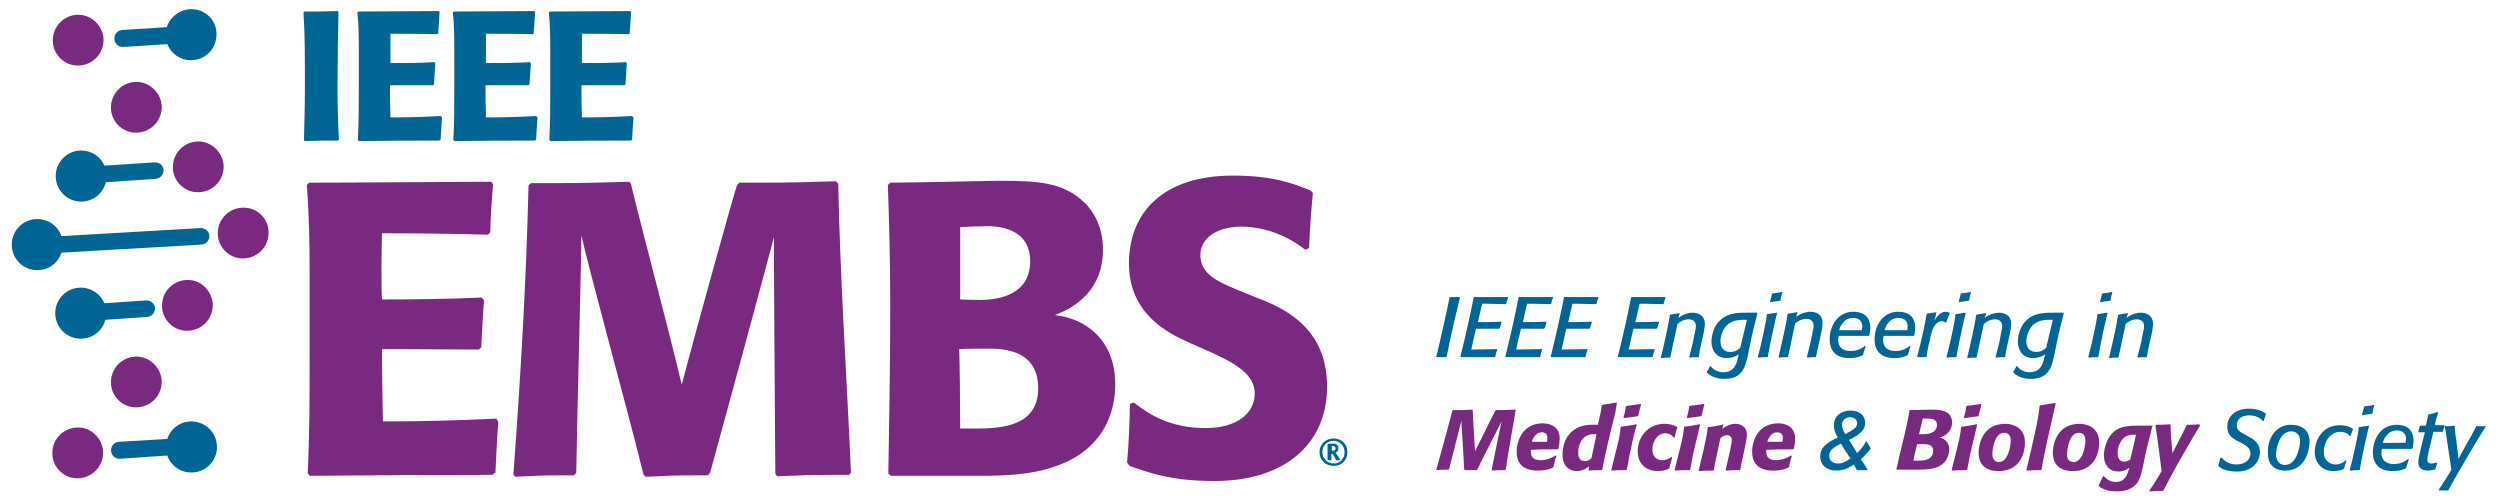 <svg xml:space="preserve" style="max-height: 500px" viewBox="41.814 51.562 528.768 106.384" y="0px" x="0px" id="Layer_1" version="1.1" xmlns:xlink="http://www.w3.org/1999/xlink" xmlns="http://www.w3.org/2000/svg" width="528.768" height="106.384"> <style type="text/css"> .st0{fill:#006495;} .st1{fill:#7A2981;} </style> <g> <g> <g> <path d="M347.7,127.1h-0.5c-0.5,0-0.9,0-1.5,0l-0.1-0.1c0.6-2.3,2.4-10.4,2.8-12.5l0.1-0.1h0.5c0.5,0,0.9,0,1.5,0 l0.1,0.1c-0.6,2.4-2,8.3-2.8,12.5L347.7,127.1z" class="st0"/> <path d="M358,127.1h-3.7c-1.2,0-2,0-3.2,0l-0.3,0l-0.1-0.1c1.2-4.8,2.3-9.9,2.8-12.5l0.1-0.1h0.2c0.5,0,1.4,0,2.2,0 h2.1c1,0,2,0,2.6,0l0.1,0.1c-0.2,0.5-0.3,0.8-0.4,1.3l-0.1,0.1c-1.1,0-2.6-0.1-4.1-0.1c-0.3,0-0.9,0-0.9,0l-0.9,3.9 c3.6,0,4.1-0.1,4.9-0.1l0.1,0.1c-0.1,0.5-0.2,0.8-0.4,1.3l-0.2,0.1c-0.6,0-3.4,0-4.8,0c-0.3,1.3-0.6,2.5-1,4.4 c0.8,0,4.9-0.1,5.4-0.1l0.1,0.1c-0.2,0.5-0.3,0.9-0.4,1.4L358,127.1z" class="st0"/> <path d="M367.5,127.1h-3.7c-1.2,0-2,0-3.2,0l-0.3,0l-0.1-0.1c1.2-4.8,2.3-9.9,2.8-12.5l0.1-0.1h0.2 c0.5,0,1.4,0,2.2,0h2.1c1,0,2,0,2.6,0l0.1,0.1c-0.2,0.5-0.3,0.8-0.4,1.3l-0.1,0.1c-1.1,0-2.6-0.1-4.1-0.1c-0.3,0-0.9,0-0.9,0 l-0.9,3.9c3.6,0,4.1-0.1,4.9-0.1l0.1,0.1c-0.1,0.5-0.2,0.8-0.4,1.3l-0.2,0.1c-0.6,0-3.4,0-4.8,0c-0.3,1.3-0.6,2.5-1,4.4 c0.8,0,4.9-0.1,5.4-0.1l0.1,0.1c-0.2,0.5-0.3,0.9-0.4,1.4L367.5,127.1z" class="st0"/> <path d="M377.1,127.1h-3.7c-1.2,0-2,0-3.2,0l-0.3,0l-0.1-0.1c1.2-4.8,2.3-9.9,2.8-12.5l0.1-0.1h0.2 c0.5,0,1.4,0,2.2,0h2.1c1,0,2,0,2.6,0l0.1,0.1c-0.2,0.5-0.3,0.8-0.4,1.3l-0.1,0.1c-1.1,0-2.6-0.1-4.1-0.1c-0.3,0-0.9,0-0.9,0 l-0.9,3.9c3.6,0,4.1-0.1,4.9-0.1l0.1,0.1c-0.1,0.5-0.2,0.8-0.4,1.3l-0.2,0.1c-0.6,0-3.4,0-4.8,0c-0.3,1.3-0.6,2.5-1,4.4 c0.8,0,4.9-0.1,5.4-0.1l0.1,0.1c-0.2,0.5-0.3,0.9-0.4,1.4L377.1,127.1z" class="st0"/> <path d="M391.3,127.1h-3.7c-1.2,0-2,0-3.2,0l-0.3,0L384,127c1.2-4.8,2.3-9.9,2.8-12.5l0.1-0.1h0.2c0.5,0,1.4,0,2.2,0 h2.1c1,0,2,0,2.6,0l0.1,0.1c-0.2,0.5-0.3,0.8-0.4,1.3l-0.1,0.1c-1.1,0-2.6-0.1-4.1-0.1c-0.3,0-0.9,0-0.9,0l-0.9,3.9 c3.6,0,4.1-0.1,4.9-0.1l0.1,0.1c-0.1,0.5-0.2,0.8-0.4,1.3l-0.2,0.1c-0.6,0-3.4,0-4.8,0c-0.3,1.3-0.6,2.5-1,4.4 c0.8,0,4.9-0.1,5.4-0.1l0.1,0.1c-0.2,0.5-0.3,0.9-0.4,1.4L391.3,127.1z" class="st0"/> <path d="M401,127.1c-0.7,0-1.2,0-1.8,0.1l-0.1-0.1c0.3-1.2,0.5-2,0.8-3.2l0.4-2.1c0.1-0.3,0.2-0.8,0.2-1.3 c0-1.3-1.2-1.4-1.5-1.4c-1.1,0-2,0.6-2.4,1c-0.5,2.3-1,4.6-1.5,7l-0.1,0.1c-0.7,0-1.2,0-1.8,0.1l-0.1-0.1c0.6-2.4,1.7-7.4,1.9-9 l0.1-0.1c0.7-0.1,1.2-0.2,1.9-0.3l0.1,0.1l-0.3,0.9c1.3-1,2.6-1.1,3-1.1c0.5,0,2.6,0.1,2.6,2.4c0,0.6-0.2,1.8-0.6,3.5l-0.3,1.3 c-0.2,0.9-0.3,1.5-0.4,2.3L401,127.1z" class="st0"/> <path d="M413.5,117.9c-0.5,2-1,3.9-1.4,5.9l-0.5,2.4c-0.6,3-1.2,5.5-5.1,5.5c-1.1,0-2.7-0.3-3.7-1.4v-0.1 c0.3-0.4,0.5-0.7,0.7-1.2h0.1c0.5,0.6,1.4,1.3,2.7,1.3c2.7,0,2.9-2.5,3.1-3.1l0.2-0.7c-1.2,0.8-2.3,0.8-2.6,0.8 c-2.1,0-3.2-1.6-3.2-3.5c0-0.5,0.1-2,1-3.5c1.7-2.6,4.4-2.6,6.5-2.6c0.9,0,2.2,0,2.2,0L413.5,117.9z M411.3,119.2 c0,0-0.5,0-0.7,0c-1.6,0-3.4,0.3-4.4,2.4c-0.4,0.9-0.5,1.7-0.5,2.1c0,1.9,1.2,2.3,2.1,2.3c1,0,1.7-0.5,2.1-0.9L411.3,119.2z" class="st0"/> <path d="M415.6,127.1c-0.7,0-1.2,0-1.9,0.1l-0.1-0.1c0.6-2.1,1.9-8,1.9-9l0.1-0.1c0.7-0.1,1.2-0.2,2-0.3l0.1,0.1 c-0.1,0-1.6,6.8-2,9.3L415.6,127.1z M418.2,115.2c-0.7,0.1-1.2,0.1-1.9,0.3l-0.1-0.1c0.1-0.6,0.3-1,0.4-1.7l0.2-0.1 c0.7-0.1,1.2-0.1,1.9-0.3l0.1,0.1c-0.2,0.6-0.3,1-0.4,1.7L418.2,115.2z" class="st0"/> <path d="M425.9,127.1c-0.7,0-1.2,0-1.8,0.1L424,127c0.3-1.2,0.5-2,0.8-3.2l0.4-2.1c0.1-0.3,0.2-0.8,0.2-1.3 c0-1.3-1.2-1.4-1.5-1.4c-1.1,0-2,0.6-2.4,1c-0.5,2.3-1,4.6-1.5,7l-0.1,0.1c-0.7,0-1.2,0-1.8,0.1L418,127c0.6-2.4,1.7-7.4,1.9-9 l0.1-0.1c0.7-0.1,1.2-0.2,1.9-0.3l0.1,0.1l-0.3,0.9c1.3-1,2.6-1.1,3-1.1c0.5,0,2.6,0.1,2.6,2.4c0,0.6-0.2,1.8-0.6,3.5l-0.3,1.3 c-0.2,0.9-0.3,1.5-0.5,2.3L425.9,127.1z" class="st0"/> <path d="M435.9,126.6c-0.6,0.4-1.5,0.7-2.9,0.7c-3.1,0-4.2-1.8-4.2-3.9c0-3.2,1.9-5.9,5-5.9c2.1,0,3.6,1,3.6,3.4 c0,0.7-0.2,1.4-0.2,1.6l-0.1,0.1c-0.9,0-2.6,0-4.2,0c-0.8,0-1.4,0-2.2,0c0,0.1-0.1,0.4-0.1,0.8c0,2.4,2.1,2.4,2.7,2.4 c1.5,0,2.3-0.6,3-1.1l0.1,0.1c-0.2,0.6-0.3,1-0.5,1.6L435.9,126.6z M435.6,121.4c0.1-0.4,0.1-0.6,0.1-0.8c0-1.6-1.4-1.8-1.9-1.8 c-2.1,0-2.8,1.9-3,2.6C430.9,121.4,434.5,121.4,435.6,121.4z" class="st0"/> <path d="M445.4,126.6c-0.6,0.4-1.5,0.7-2.9,0.7c-3.1,0-4.2-1.8-4.2-3.9c0-3.2,1.9-5.9,5-5.9c2.1,0,3.6,1,3.6,3.4 c0,0.7-0.2,1.4-0.2,1.6l-0.1,0.1c-0.9,0-2.6,0-4.2,0c-0.8,0-1.4,0-2.2,0c0,0.1-0.1,0.4-0.1,0.8c0,2.4,2.1,2.4,2.7,2.4 c1.5,0,2.3-0.6,3-1.1l0.1,0.1c-0.2,0.6-0.3,1-0.5,1.6L445.4,126.6z M445.2,121.4c0.1-0.4,0.1-0.6,0.1-0.8c0-1.6-1.4-1.8-1.9-1.8 c-2.1,0-2.8,1.9-3,2.6C440.5,121.4,444,121.4,445.2,121.4z" class="st0"/> <path d="M449.3,127.1c-0.7,0-1.2,0-1.9,0l-0.1-0.1c0.8-2.8,1.8-7.5,2-9l0.1-0.1c0.7-0.1,1.2-0.2,1.9-0.3l0.1,0.1 c-0.1,0.5-0.3,1-0.4,1.6c0.3-0.5,1.1-1.8,2.3-1.8c0.4,0,0.6,0.1,0.8,0.2l0.1,0.2c-0.3,0.6-0.5,1.1-0.7,1.8l-0.2,0.1 c-0.1-0.1-0.4-0.3-0.8-0.3c-0.5,0-1.6,0.3-2.2,2.6c-0.2,0.7-0.9,3.8-1,4.9L449.3,127.1z" class="st0"/> <path d="M455.5,127.1c-0.7,0-1.2,0-1.9,0.1l-0.1-0.1c0.6-2.1,1.9-8,1.9-9l0.1-0.1c0.7-0.1,1.2-0.2,2-0.3l0.1,0.1 c-0.1,0-1.6,6.8-2,9.3L455.5,127.1z M458.1,115.2c-0.7,0.1-1.2,0.1-1.9,0.3l-0.1-0.1c0.1-0.6,0.3-1,0.4-1.7l0.2-0.1 c0.7-0.1,1.2-0.1,1.9-0.3l0.1,0.1c-0.2,0.6-0.3,1-0.4,1.7L458.1,115.2z" class="st0"/> <path d="M465.8,127.1c-0.7,0-1.2,0-1.8,0.1l-0.1-0.1c0.3-1.2,0.5-2,0.8-3.2l0.4-2.1c0.1-0.3,0.2-0.8,0.2-1.3 c0-1.3-1.2-1.4-1.5-1.4c-1.1,0-2,0.6-2.4,1c-0.5,2.3-1,4.6-1.5,7l-0.1,0.1c-0.7,0-1.2,0-1.8,0.1l-0.1-0.1c0.6-2.4,1.7-7.4,1.9-9 l0.1-0.1c0.7-0.1,1.2-0.2,1.9-0.3l0.1,0.1l-0.3,0.9c1.3-1,2.6-1.1,3-1.1c0.5,0,2.6,0.1,2.6,2.4c0,0.6-0.2,1.8-0.6,3.5l-0.3,1.3 c-0.2,0.9-0.3,1.5-0.4,2.3L465.8,127.1z" class="st0"/> <path d="M478.3,117.9c-0.5,2-1,3.9-1.4,5.9l-0.5,2.4c-0.6,3-1.2,5.5-5.1,5.5c-1.1,0-2.7-0.3-3.7-1.4v-0.1 c0.3-0.4,0.5-0.7,0.7-1.2h0.1c0.5,0.6,1.4,1.3,2.7,1.3c2.7,0,2.9-2.5,3.1-3.1l0.2-0.7c-1.2,0.8-2.3,0.8-2.6,0.8 c-2.1,0-3.2-1.6-3.2-3.5c0-0.5,0.1-2,1-3.5c1.7-2.6,4.4-2.6,6.5-2.6c0.9,0,2.2,0,2.2,0L478.3,117.9z M476,119.2c0,0-0.5,0-0.7,0 c-1.6,0-3.4,0.3-4.4,2.4c-0.4,0.9-0.5,1.7-0.5,2.1c0,1.9,1.2,2.3,2.1,2.3c1,0,1.7-0.5,2.1-0.9L476,119.2z" class="st0"/> <path d="M485.5,127.1c-0.7,0-1.2,0-1.9,0.1l-0.1-0.1c0.6-2.1,1.9-8,1.9-9l0.1-0.1c0.7-0.1,1.2-0.2,2-0.3l0.1,0.1 c-0.1,0-1.6,6.8-2,9.3L485.5,127.1z M488,115.2c-0.7,0.1-1.2,0.1-1.9,0.3l-0.1-0.1c0.1-0.6,0.3-1,0.4-1.7l0.2-0.1 c0.7-0.1,1.2-0.1,1.9-0.3l0.1,0.1c-0.2,0.6-0.3,1-0.4,1.7L488,115.2z" class="st0"/> <path d="M495.8,127.1c-0.7,0-1.2,0-1.8,0.1l-0.1-0.1c0.3-1.2,0.5-2,0.8-3.2l0.4-2.1c0.1-0.3,0.2-0.8,0.2-1.3 c0-1.3-1.2-1.4-1.5-1.4c-1.1,0-2,0.6-2.4,1c-0.5,2.3-1,4.6-1.5,7l-0.1,0.1c-0.7,0-1.2,0-1.8,0.1l-0.1-0.1c0.6-2.4,1.7-7.4,1.9-9 l0.1-0.1c0.7-0.1,1.2-0.2,1.9-0.3l0.1,0.1l-0.3,0.9c1.3-1,2.6-1.1,3-1.1c0.5,0,2.6,0.1,2.6,2.4c0,0.6-0.2,1.8-0.6,3.5l-0.3,1.3 c-0.2,0.9-0.3,1.5-0.4,2.3L495.8,127.1z" class="st0"/> </g> <g> <path d="M360.2,151c-1,0-1.9,0-2.8,0.1l-0.1-0.1c0.5-2.6,1.8-8.9,2.1-10.3c-4.1,8-4.6,9.1-5.2,10.3L354,151 c-0.8,0-1.6,0-2.4,0l-0.1-0.1c0-0.8-0.1-1.6-0.6-10.3c-0.8,3.1-2.5,9.9-2.6,10.2l-0.1,0.1c-0.8,0-1.7,0-2.5,0.1l-0.1-0.1 c0.4-1.4,2.3-8.2,3.4-12.5l0.1-0.1c1.4,0,2.7,0,4.1-0.1l0.1,0.1c0,0.8,0.4,7.2,0.5,8.7c3.3-6.7,3.8-7.6,4.3-8.6l0.1-0.1 c1.4,0,2.7,0,4.1-0.1l0.1,0.1c0,0.1-1.6,9.1-2.1,12.5L360.2,151z" class="st1"/> <path d="M370.2,150.5c-0.7,0.3-1.6,0.6-3.1,0.6c-3.7,0-4.5-2.1-4.5-4c0-2.6,1.5-6,5.5-6c2,0,3.6,1,3.6,3.2 c0,1-0.2,1.9-0.3,2.2l-0.1,0.1h-0.3c-1.9,0-3.5,0-5.4,0.1c0,0.3,0,0.4,0,0.5c0,1.4,1.1,1.7,2.1,1.7c0.4,0,1.8-0.1,3.1-1l0.2,0.1 c-0.3,0.8-0.4,1.4-0.6,2.3L370.2,150.5z M369,145c0.1-0.4,0.1-0.6,0.1-0.8c0-1.1-0.8-1.2-1.2-1.2c-0.8,0-1.6,0.5-2.1,2L369,145z" class="st1"/> <path d="M383.2,139.9l-1.1,4.5c-0.5,2.2-1,4.3-1.4,6.5l-0.1,0.1c-0.9,0-1.8,0-2.7,0.1l-0.1-0.1l0.1-0.8 c-0.4,0.3-1.3,1-2.6,1c-1.2,0-3-0.7-3-3.5c0-3,1.7-6.3,6.2-6.3c0.3,0,1,0,1.3,0l0.4-1.9c0.2-0.7,0.3-1.5,0.4-2.2l0.1-0.1 c1-0.2,2-0.3,3-0.5l0.1,0.1C383.7,137.7,383.5,138.8,383.2,139.9z M378.8,143.4c-2.1,0-3.2,1.9-3.2,3.9c0,1.4,0.7,1.8,1.4,1.8 c0.7,0,1.2-0.4,1.4-0.6l1.1-5.1H378.8z" class="st1"/> <path d="M386.8,146.4l-0.3,1.3c-0.2,1-0.4,2.1-0.6,3.2l-0.1,0.1c-1,0-2.1,0-3.1,0.1l-0.1-0.1 c0.4-1.6,0.8-3.2,1.2-4.8l0.2-0.9c0.3-1.1,0.5-2.3,0.6-3.4l0.1-0.1c1.1-0.1,2.1-0.3,3.2-0.5l0.1,0.1 C387.5,143,387.1,144.7,386.8,146.4z M388.9,137.1c-0.2,0.8-0.4,1.6-0.6,2.4l-0.1,0.1c-1,0.1-1.9,0.3-2.9,0.4l-0.1-0.1 c0.2-0.8,0.4-1.6,0.5-2.4l0.2-0.1c1-0.1,2.1-0.3,3-0.4L388.9,137.1z" class="st1"/> <path d="M394.8,150.7c-0.5,0.2-1.2,0.5-2.3,0.5c-2.7,0-4.3-1.7-4.3-4.2c0-2.5,1.4-4.2,2.7-5c1.3-0.8,2.7-0.8,3-0.8 c0.8,0,1.9,0.2,2.7,0.7l0,0.1c-0.3,0.7-0.4,1.3-0.6,2.1l-0.2,0c-0.6-0.9-1.6-0.9-1.7-0.9c-2,0-2.8,2.1-2.8,3.4 c0,1.2,0.6,2.3,2.1,2.3c1,0,1.5-0.4,1.9-0.7l0.2,0.1c-0.2,0.8-0.4,1.4-0.6,2.2L394.8,150.7z" class="st1"/> <path d="M400.2,146.4l-0.3,1.3c-0.2,1-0.4,2.1-0.6,3.2l-0.1,0.1c-1,0-2.1,0-3.1,0.1l-0.1-0.1 c0.4-1.6,0.8-3.2,1.2-4.8l0.2-0.9c0.3-1.1,0.5-2.3,0.6-3.4l0.1-0.1c1.1-0.1,2.1-0.3,3.2-0.5l0.1,0.1 C401,143,400.6,144.7,400.2,146.4z M402.3,137.1c-0.2,0.8-0.4,1.6-0.6,2.4l-0.1,0.1c-1,0.1-1.9,0.3-2.9,0.4l-0.1-0.1 c0.2-0.8,0.4-1.6,0.5-2.4l0.2-0.1c1-0.1,2.1-0.3,3-0.4L402.3,137.1z" class="st1"/> <path d="M406.3,141.3l-0.2,1c0.3-0.3,1.4-1.1,2.8-1.1c0.7,0,2.4,0.3,2.4,2.4c0,1.1-1.3,6.4-1.4,7.3l-0.1,0.1 c-1,0-2,0-2.9,0.1l-0.1-0.1c0.4-1.9,1.3-5.4,1.3-6.4c0-0.6-0.4-1-1-1c-0.5,0-1,0.3-1.4,0.6c-0.5,2.3-1.2,5.5-1.4,6.8l-0.1,0.1 c-1,0-2,0-3,0.1l-0.1-0.1c0.3-1.4,1.8-7.2,1.9-9.1l0.1-0.1c1.1-0.1,2-0.3,3-0.5L406.3,141.3z" class="st1"/> <path d="M420,150.5c-0.7,0.3-1.6,0.6-3.1,0.6c-3.7,0-4.5-2.1-4.5-4c0-2.6,1.5-6,5.5-6c2,0,3.6,1,3.6,3.2 c0,1-0.2,1.9-0.3,2.2l-0.1,0.1h-0.3c-1.9,0-3.5,0-5.4,0.1c0,0.3,0,0.4,0,0.5c0,1.4,1.1,1.7,2.1,1.7c0.4,0,1.8-0.1,3.1-1l0.2,0.1 c-0.3,0.8-0.4,1.4-0.6,2.3L420,150.5z M418.8,145c0.1-0.4,0.1-0.6,0.1-0.8c0-1.1-0.8-1.2-1.2-1.2c-0.8,0-1.6,0.5-2.1,2L418.8,145 z" class="st1"/> <path d="M437.5,146.4c-0.5,0.7-1.3,1.6-2.1,2.3c0.5,0.7,0.9,1.4,1.4,2.1l-0.1,0.2c-0.5,0-1.8,0-2.1,0l-0.1-0.1 c-0.2-0.4-0.4-0.7-0.6-1.1c-1.1,0.8-2.3,1.3-3.7,1.3c-2,0-3.4-1.2-3.4-3c0-1.7,1.1-2.8,3.7-4c-0.6-1.1-0.8-1.7-0.8-2.6 c0-1.8,1.4-3.1,3.5-3.1c1.9,0,3.1,1,3.1,2.6c0,0.8-0.3,1.5-1,2.1c-0.6,0.5-1,0.8-2.4,1.5l1.7,2.8c0.8-0.8,1.4-1.5,1.9-2.5l0.1,0 c0.6,1,0.4,0.7,0.8,1.3V146.4z M431.2,145.4c-1.7,0.8-2.5,1.5-2.5,2.6c0,1,0.8,1.6,1.9,1.6c0.9,0,1.7-0.4,2.6-1.1 C432.5,147.5,431.8,146.5,431.2,145.4z M434.6,141.1c0-0.8-0.6-1.3-1.5-1.3c-0.9,0-1.7,0.7-1.7,1.5c0,0.7,0.3,1.4,0.7,2.1 C433.9,142.4,434.6,142,434.6,141.1z" class="st0"/> <path d="M445.8,138.3c1.1,0,3.2-0.1,4.5-0.1c1.9,0,3,0.2,3.8,1c0.3,0.4,0.6,0.9,0.6,1.7c0,2.4-2.3,3.2-2.7,3.2 c1.9,0.4,2.1,1.9,2.1,2.5c0,0.8-0.3,1.8-0.9,2.6c-1.2,1.4-3,1.7-5.8,1.7c-0.7,0-1.4,0-1.8,0c-1.1,0-2.1,0-2.6,0l-0.1-0.1 c0.3-1,0.4-1.7,0.6-2.6l0.6-2.4c1.3-5.4,1.4-6.4,1.6-7.5L445.8,138.3z M447.2,149c1.5,0,2.5-0.1,3.1-0.9c0.2-0.2,0.4-0.6,0.4-1.2 c0-1.4-1.4-1.4-2.2-1.4h-1.2c-0.6,2.5-0.7,2.9-0.8,3.5C446.5,149,446.8,149,447.2,149z M448.7,143.4c1,0,2.8-0.3,2.8-2 c0-1-0.8-1.3-1.9-1.3c-0.4,0-1.1,0-1.1,0c-0.1,0.5-0.2,0.8-0.8,3.3H448.7z" class="st1"/> <path d="M458.8,146.4l-0.3,1.3c-0.2,1-0.4,2.1-0.6,3.2l-0.1,0.1c-1,0-2.1,0-3.1,0.1l-0.1-0.1 c0.4-1.6,0.8-3.2,1.2-4.8l0.2-0.9c0.3-1.1,0.5-2.3,0.6-3.4l0.1-0.1c1.1-0.1,2.1-0.3,3.2-0.5l0.1,0.1 C459.6,143,459.2,144.7,458.8,146.4z M460.9,137.1c-0.2,0.8-0.4,1.6-0.6,2.4l-0.1,0.1c-1,0.1-1.9,0.3-2.9,0.4l-0.1-0.1 c0.2-0.8,0.4-1.6,0.5-2.4l0.2-0.1c1-0.1,2.1-0.3,3-0.4L460.9,137.1z" class="st1"/> <path d="M466,141.2c1.1,0,4.1,0.5,4.1,3.9c0,3.6-2,6.1-5.5,6.1c-3.6,0-4.3-2.2-4.3-3.9 C460.3,146.1,460.8,141.2,466,141.2z M464.6,149.3c1.9,0,2.5-3.3,2.5-4.6c0-0.6-0.2-1.6-1.4-1.6c-2.2,0-2.5,4-2.5,4.6 C463.3,148.9,463.9,149.3,464.6,149.3z" class="st1"/> <path d="M473.5,151c-1,0-2,0-3,0.1l-0.1-0.1c1.2-5.1,2.6-10.8,2.8-13.6l0.1-0.1c1-0.2,2.1-0.3,3.2-0.5l0.1,0.1 c-1.1,4.8-2.5,10.8-3,14.1L473.5,151z" class="st1"/> <path d="M481.7,141.2c1.1,0,4.1,0.5,4.1,3.9c0,3.6-2,6.1-5.5,6.1c-3.6,0-4.3-2.2-4.3-3.9 C476,146.1,476.5,141.2,481.7,141.2z M480.4,149.3c1.9,0,2.5-3.3,2.5-4.6c0-0.6-0.2-1.6-1.4-1.6c-2.2,0-2.5,4-2.5,4.6 C479,148.9,479.7,149.3,480.4,149.3z" class="st1"/> <path d="M497.1,141.5c-0.5,2.1-0.9,3.5-1.4,5.6l-0.5,2.5c-0.6,2.8-0.9,4.2-2.6,5.2c-1.2,0.7-2.8,0.7-3.1,0.7 c-1.2,0-2.7-0.2-3.8-1.2l0-0.1c0.3-0.7,0.6-1.2,0.9-1.9l0.2,0c0.6,0.6,1.3,1.2,2.5,1.2c2,0,2.4-1.5,2.7-2.4l0.2-0.6 c-0.4,0.3-1.3,0.8-2.3,0.8c-2.2,0-3.1-1.7-3.1-3.4c0-1.5,0.6-2.8,0.8-3.3c1.5-3,4.2-3,6.5-3c0.8,0,3.1,0,3.1,0L497.1,141.5z M493.6,143.5c0,0-0.2,0-0.3,0c-0.2,0-1.2,0-1.9,0.4c-1.2,0.7-1.7,2.5-1.7,3.4c0,1.4,0.6,1.9,1.4,1.9c0,0,0.8,0,1.3-0.5 L493.6,143.5z" class="st1"/> <path d="M507.2,141.5c-0.8,1.2-2.5,4.2-4.7,8c-1.1,2-1.9,3.5-3.1,5.8l-0.2,0.1c-1,0-1.7,0-2.7,0.1l-0.1-0.1 c0.9-1.4,1.8-2.7,2.6-4.2c0-0.1-0.9-7.4-1.3-9.6l0.1-0.2c1.1,0,1.9,0,3-0.1l0.1,0.1c0,1,0.1,1.6,0.1,2.4l0.3,3.6 c2-3.8,2.4-4.7,3-5.9l0.1-0.1c1,0,1.6,0,2.5-0.1L507.2,141.5z" class="st1"/> <path d="M511.8,148.4c0.2,0.4,1.3,1.4,3,1.4c2.1,0,3-1.2,3-2.3c0-1.1-0.7-1.6-2-2.3l-0.6-0.3 c-1.2-0.6-2.3-1.3-2.3-3.1c0-1.7,1.2-3.8,4.6-3.8c1.7,0,2.8,0.5,3.5,1l0.1,0.1c-0.2,0.5-0.3,0.9-0.5,1.5l-0.2,0 c-0.7-0.9-2-1.2-2.8-1.2c-1.9,0-2.7,1-2.7,2.1c0,1,0.6,1.4,2,2.1l0.5,0.3c1.2,0.6,2.4,1.5,2.4,3.3c0,1.8-1.4,4.1-4.9,4.1 c-1.7,0-3.2-0.5-3.8-1.1l-0.1-0.2c0.2-0.6,0.3-1,0.4-1.6L511.8,148.4z" class="st0"/> <path d="M526.4,141.4c2.2,0,3.9,1.1,3.9,3.5c0,1.9-0.9,6.2-5.1,6.2c-1.1,0-3.7-0.3-3.7-3.6 C521.3,144.7,522.9,141.4,526.4,141.4z M525.1,149.9c2.7,0,3.2-4.4,3.2-5c0-1.7-1.1-2.1-1.9-2.1c-2.5,0-3.2,3.7-3.2,5 C523.3,148.9,523.8,149.9,525.1,149.9z" class="st0"/> <path d="M537.6,150.7c-0.6,0.4-1.7,0.5-2.3,0.5c-2.3,0-3.9-1.7-3.9-4c0-1.5,0.6-3.8,2.6-5c1-0.6,2.1-0.7,2.6-0.7 c1.3,0,2.2,0.3,2.8,0.7l0.1,0.1c-0.2,0.5-0.3,0.9-0.5,1.4l-0.2,0.1c-0.3-0.5-1.1-0.9-2-0.9c-2.3,0-3.5,2.4-3.5,4.2 c0,2.1,1.6,2.7,2.5,2.7c0.3,0,1.2,0,2.2-0.9l0.1,0.1c-0.2,0.6-0.3,1-0.5,1.6L537.6,150.7z" class="st0"/> <path d="M540.8,151c-0.7,0-1.2,0-1.9,0.1l-0.1-0.1c0.6-2.1,1.9-8,1.9-9l0.1-0.1c0.7-0.1,1.2-0.2,2-0.3l0.1,0.1 c-0.1,0-1.6,6.8-2,9.3L540.8,151z M543.4,139.1c-0.7,0.1-1.2,0.1-1.9,0.3l-0.1-0.1c0.1-0.6,0.3-1,0.4-1.7l0.2-0.1 c0.7-0.1,1.2-0.1,1.9-0.3l0.1,0.1c-0.2,0.6-0.3,1-0.4,1.7L543.4,139.1z" class="st0"/> <path d="M550.8,150.5c-0.6,0.4-1.5,0.7-2.9,0.7c-3.1,0-4.2-1.8-4.2-3.9c0-3.2,1.9-5.9,5-5.9c2.1,0,3.6,1,3.6,3.4 c0,0.7-0.2,1.4-0.2,1.6l-0.1,0.1c-0.9,0-2.6,0-4.2,0c-0.8,0-1.4,0-2.2,0c0,0.1-0.1,0.4-0.1,0.8c0,2.4,2.1,2.4,2.7,2.4 c1.5,0,2.3-0.6,3-1.1l0.1,0.1c-0.2,0.6-0.3,1-0.5,1.6L550.8,150.5z M550.6,145.2c0.1-0.4,0.1-0.6,0.1-0.8c0-1.6-1.4-1.8-1.9-1.8 c-2.1,0-2.8,1.9-3,2.6C545.8,145.3,549.4,145.2,550.6,145.2z" class="st0"/> <path d="M556.7,150.9c-0.6,0.1-1.1,0.2-1.3,0.2c-1.7,0-2.1-0.9-2.1-1.8c0-0.7,0.4-2.3,0.9-4.4l0.5-1.9h-0.4 c-0.3,0-0.6,0-0.9,0l-0.1-0.1c0.1-0.4,0.2-0.7,0.3-1.2l0.1-0.1c0.5,0,0.8,0,1.2,0c0.2-0.8,0.3-1.4,0.5-2.3l0.1-0.1 c0.7-0.1,1.2-0.3,1.9-0.5l0.1,0.1c-0.1,0.5-0.2,0.8-0.4,1.3l-0.3,1.4c0.7,0,1.2,0,2,0l0.1,0.1c-0.2,0.4-0.3,0.8-0.4,1.2l-0.1,0.1 c-0.7,0-1.2,0-1.9,0l-1,4.1c-0.1,0.4-0.3,1.5-0.3,1.8c0,0.6,0.4,0.8,0.9,0.8c0.5,0,0.9-0.2,1.1-0.2l0.1,0.1 c-0.1,0.5-0.3,0.8-0.4,1.3L556.7,150.9z" class="st0"/> <path d="M567.6,141.7c-2.2,3.5-7.2,12-7.9,13.5l-0.1,0.1h-0.8c-0.4,0-0.7,0-1.1,0l-0.1-0.1c0.5-0.8,2.3-3.5,2.7-4.3 c-0.7-4.5-1.3-8.9-1.4-9.1l0.1-0.1c0.7,0,1.2,0,1.9-0.1l0.1,0.1c0.1,1,0.1,1.7,0.3,2.7l0.5,4.2l1.7-3.1c0.7-1.2,1.4-2.4,2-3.7 l0.1-0.1c0.2,0,0.4,0,0.6,0c0.4,0,0.7,0,1.2,0L567.6,141.7z" class="st0"/> </g> </g> <g> <path d="M147.2,140.8c-0.3,3.6-0.4,7.4-0.6,10.7l-0.7,0.5c-12.8,0-25.7,0.1-38.6,0.2l-0.4-0.6 c0.4-8.1,0.4-16.1,0.4-24.3v-18.1c0-6.2-0.1-12.4-0.6-18.5l0.5-0.5c9.6,0,32.7-0.2,38.5-0.2l0.4,0.5c-0.3,3.6-0.5,6.7-0.6,10.2 l-0.5,0.5c-7.5-0.2-15-0.3-22.4-0.3c0,1.7-0.1,4-0.1,6.5c0,2.8,0,5.6,0.1,7.5c7.1,0,14.1-0.1,21.1-0.4l0.5,0.6 c-0.3,3.3-0.4,6.6-0.6,9.9l-0.5,0.5c-12.9-0.1-20.5-0.1-20.5-0.1c0,5.2,0.1,10.3,0.2,15.3c8.1,0,16-0.2,24-0.6L147.2,140.8z M221.4,152h-2.9c-4.6,0-7.7,0.1-12.3,0.3l-0.4-0.5c-0.1-16.5-0.3-39.5-0.3-50.1c-0.7,3-13.1,48.5-13.5,49.9l-0.5,0.5h-2.5 c-3.9,0-6.7,0.1-10.6,0.3l-0.5-0.5c-2.7-11.3-12.2-45.7-13.1-50.6c0,3.6-1.1,46.1-1.1,50.3l-0.5,0.5h-2.8c-3.5,0-6,0.1-9.6,0.3 l-0.4-0.5c1.5-20.4,2.7-40.4,3.2-61.1l0.5-0.5h4.4c6,0,10.3-0.1,16.4-0.3l0.4,0.5c-0.1,0.4,8.5,32.9,10.7,42.4 c2.7-10.3,11.1-40.6,11.7-42.2l0.5-0.5h4.4c5.9,0,10.1-0.1,16-0.3l0.5,0.5c0.4,20,1.8,40.8,2.7,61.1L221.4,152z M229.7,151.7 c0.4-22.7,0.4-29.5,0.4-36.3c0-8.2-0.2-16.5-0.5-24.7l0.5-0.5c4.2,0,20.8-0.4,23.4-0.4c7.9,0,12.7,0.4,16.9,3.9 c2.4,2,4.7,5.4,4.7,10.7c0,8.2-5.5,12.1-10.2,13.8c6.4,0.7,12.8,5.1,12.8,14.7c0,6.2-2.7,12.7-10,16.2c-5.8,2.8-12.3,3.1-18.4,3.1 h-19L229.7,151.7z M244.9,142.2h3.2c5.4,0,13.3-0.4,13.3-8.5c0-5.4-3.2-8.4-10.2-8.4c-1.9,0-4.6,0-6.5,0.1 C244.8,128.5,244.9,136.6,244.9,142.2z M249,115c4.5,0,10.7-1.3,10.7-8.2c0-7.2-7.2-7.4-9.1-7.4c-1.9,0-3.9,0.1-5.7,0.2v15.3 C244.9,114.9,246.9,115,249,115z M280.2,149.4c0.4-4.6,0.5-7.8,0.6-12.4l0.8-0.3c3.3,2.5,7.6,5.4,15.2,5.4 c6.6,0,10.4-3.1,10.4-7.3c0-4-3.9-6.4-10.3-9.2l-3.2-1.4c-4.8-2.1-13.1-6.2-13.1-16.9c0-10.8,7.2-18.6,22-18.6 c8.2,0,12.7,1.6,16.5,3.2l0.4,0.5c-0.4,4.1-0.6,7.3-0.8,11.6l-0.8,0.4c-5.7-4.5-11.4-4.9-13.4-4.9c-5.7,0-8.8,2.7-8.8,6 c0,4.2,3.9,5.8,9.4,8l4.2,1.7c7.9,3.2,13.2,8.5,13.2,18.2c0,12-8.9,19.9-23.8,19.9c-9.4,0-13.9-1.8-18-3.2L280.2,149.4z" class="st1"/> <g> <path d="M113.2,81.3h-3.2c-0.7,0-3.7,0.1-3.7,0.1l-0.2-0.2c0.1-3.6,0.2-7.2,0.2-10.8v-2.7c0-4.5,0-9-0.3-13.5 l0.2-0.2h2.7c1.3,0,3.5-0.1,4.3-0.1l0.2,0.2c-0.1,5.3-0.2,10.6-0.2,16c0,3.7,0.1,7.4,0.3,11L113.2,81.3z" class="st0"/> <path d="M135.3,76.4c-0.1,1.6-0.2,3.3-0.3,4.7l-0.3,0.2c-5.7,0-11.3,0-17,0.1l-0.2-0.3c0.2-3.6,0.2-7.1,0.2-10.7v-8 c0-2.7,0-5.5-0.3-8.2l0.2-0.2c4.2,0,14.4-0.1,17-0.1l0.2,0.2c-0.1,1.6-0.2,3-0.3,4.5l-0.2,0.2c-3.3-0.1-6.6-0.1-9.9-0.1 c0,0.7,0,1.8,0,2.9c0,1.2,0,2.5,0,3.3c3.1,0,6.2,0,9.3-0.2l0.2,0.3c-0.1,1.5-0.2,2.9-0.3,4.4l-0.2,0.2c-5.7,0-9.1,0-9.1,0 c0,2.3,0,4.5,0.1,6.8c3.6,0,7.1-0.1,10.6-0.3L135.3,76.4z" class="st0"/> <path d="M155.5,76.4c-0.1,1.6-0.2,3.3-0.3,4.7l-0.3,0.2c-5.7,0-11.3,0-17,0.1l-0.2-0.3c0.2-3.6,0.2-7.1,0.2-10.7v-8 c0-2.7,0-5.5-0.3-8.2l0.2-0.2c4.2,0,14.4-0.1,17-0.1l0.2,0.2c-0.1,1.6-0.2,3-0.3,4.5l-0.2,0.2c-3.3-0.1-6.6-0.1-9.9-0.1 c0,0.7,0,1.8,0,2.9c0,1.2,0,2.5,0,3.3c3.1,0,6.2,0,9.3-0.2l0.2,0.3c-0.1,1.5-0.2,2.9-0.3,4.4l-0.2,0.2c-5.7,0-9.1,0-9.1,0 c0,2.3,0,4.5,0.1,6.8c3.6,0,7.1-0.1,10.6-0.3L155.5,76.4z" class="st0"/> <path d="M175.8,76.4c-0.1,1.6-0.2,3.3-0.3,4.7l-0.3,0.2c-5.7,0-11.3,0-17,0.1l-0.2-0.3c0.2-3.6,0.2-7.1,0.2-10.7v-8 c0-2.7,0-5.5-0.3-8.2l0.2-0.2c4.2,0,14.4-0.1,17-0.1l0.2,0.2c-0.1,1.6-0.2,3-0.3,4.5l-0.2,0.2c-3.3-0.1-6.6-0.1-9.9-0.1 c0,0.7,0,1.8,0,2.9c0,1.2,0,2.5,0,3.3c3.1,0,6.2,0,9.3-0.2l0.2,0.3c-0.1,1.5-0.2,2.9-0.3,4.4l-0.2,0.2c-5.7,0-9.1,0-9.1,0 c0,2.3,0,4.5,0.1,6.8c3.6,0,7.1-0.1,10.6-0.3L175.8,76.4z" class="st0"/> </g> <g> <path d="M71.2,127c-3.4-0.3-6.2,2.5-5.9,5.9c0.2,2.5,2.3,4.6,4.8,4.8c3.4,0.3,6.2-2.5,5.9-5.9 C75.7,129.3,73.7,127.3,71.2,127z" class="st1"/> <path d="M82,110.8c-3.4-0.3-6.2,2.5-5.9,5.9c0.2,2.5,2.3,4.6,4.8,4.8c3.4,0.3,6.2-2.5,5.9-5.9 C86.5,113.1,84.5,111,82,110.8z" class="st1"/> <path d="M93.8,95.5c-3.4-0.3-6.2,2.5-5.9,5.9c0.2,2.5,2.3,4.6,4.8,4.8c3.4,0.3,6.2-2.5,5.9-5.9 C98.4,97.7,96.3,95.7,93.8,95.5z" class="st1"/> <path d="M84.3,81.5c-3.4-0.3-6.2,2.5-5.9,5.9c0.2,2.5,2.3,4.6,4.8,4.8c3.4,0.3,6.2-2.5,5.9-5.9 C88.8,83.8,86.8,81.8,84.3,81.5z" class="st1"/> <path d="M58.9,54.7c-3.4-0.3-6.2,2.5-5.9,5.9c0.2,2.5,2.3,4.6,4.8,4.8c3.4,0.3,6.2-2.5,5.9-5.9 C63.4,57,61.4,55,58.9,54.7z" class="st1"/> <path d="M58.8,142c-3.4-0.3-6.2,2.5-5.9,5.9c0.2,2.5,2.3,4.6,4.8,4.8c3.4,0.3,6.2-2.5,5.9-5.9 C63.3,144.3,61.3,142.2,58.8,142z" class="st1"/> <line y2="146" x2="74.9" y1="146.1" x1="74.9" class="st0"/> <path d="M71.2,68.9c-3.4-0.3-6.2,2.5-5.9,5.9c0.2,2.5,2.3,4.6,4.8,4.8c3.4,0.3,6.2-2.5,5.9-5.9 C75.7,71.2,73.7,69.2,71.2,68.9z" class="st1"/> </g> <g> <path d="M84.3,99.8l-29.5,1.7c-0.7-2.1-2.7-3.6-5.1-3.6c-3,0-5.4,2.4-5.4,5.4c0,3,2.4,5.4,5.4,5.4 c2.4,0,4.4-1.5,5.1-3.7l29.5-1.7c1,0,1.8-0.8,1.8-1.8C86.1,100.6,85.3,99.8,84.3,99.8z" class="st0"/> <path d="M74.6,85.9l-10.7,0.7c-0.8-1.9-2.7-3.2-4.9-3.2c-3,0-5.4,2.4-5.4,5.4c0,3,2.4,5.4,5.4,5.4 c2.5,0,4.6-1.7,5.2-4.1l10.4-0.7c1,0,1.8-0.8,1.8-1.8C76.4,86.6,75.6,85.9,74.6,85.9z" class="st0"/> <path d="M72.8,115.1l-8.9,0.6c-0.8-1.9-2.7-3.3-5-3.3c-3,0-5.4,2.4-5.4,5.4c0,3,2.4,5.4,5.4,5.4c2.5,0,4.6-1.7,5.2-4 l8.7-0.6c1,0,1.8-0.8,1.8-1.8C74.6,115.9,73.8,115.1,72.8,115.1z" class="st0"/> <path d="M82.3,53.5c-2.4,0-4.5,1.6-5.2,3.8l-9.3,0.6c-1,0-1.8,0.8-1.8,1.8c0,1,0.8,1.8,1.8,1.8l9.4-0.6 c0.8,2,2.7,3.4,5,3.4c3,0,5.4-2.4,5.4-5.4C87.7,55.9,85.3,53.5,82.3,53.5z" class="st0"/> <path d="M82.3,140.7c-2.4,0-4.4,1.5-5.1,3.7L67.1,145c-1,0-1.8,0.8-1.8,1.8c0,1,0.8,1.8,1.8,1.8l10.1-0.7 c0.7,2.1,2.7,3.6,5.1,3.6c3,0,5.4-2.4,5.4-5.4S85.3,140.7,82.3,140.7z" class="st0"/> </g> </g> </g> <g> <path d="M323.9,150.1c-1.7,0-3-1.2-3-2.9s1.3-2.9,3-2.9c1.7,0,2.9,1.2,2.9,2.9C326.8,148.9,325.6,150.1,323.9,150.1z M323.9,144.8c-1.4,0-2.4,1-2.4,2.4c0,1.3,1.1,2.4,2.4,2.4c1.3,0,2.3-1,2.3-2.4C326.2,145.9,325.2,144.8,323.9,144.8z M325.3,148.9 c-0.3,0-0.4,0-0.8,0l-0.1,0c0,0-0.3-0.7-0.7-1.3c-0.1,0-0.1,0-0.2,0h-0.1v0.2c0,0.3,0,0.8,0,1l0,0.1h-0.7l-0.1-0.1 c0-0.6,0-1.2,0-1.4c0-0.7,0-1.3,0-1.9l0.1-0.1c0,0,0.7,0,0.8,0c0.5,0,0.7,0,0.9,0.1c0.3,0.1,0.5,0.5,0.5,0.9c0,0.5-0.2,0.7-0.6,0.9 C324.8,148,325.1,148.4,325.3,148.9L325.3,148.9z M323.5,146v0.4c0,0.1,0,0.3,0,0.5c0,0,0.1,0,0.1,0c0.5,0,0.7-0.2,0.7-0.5 c0-0.3-0.2-0.5-0.6-0.5H323.5z" class="st0"/> </g> </svg>
